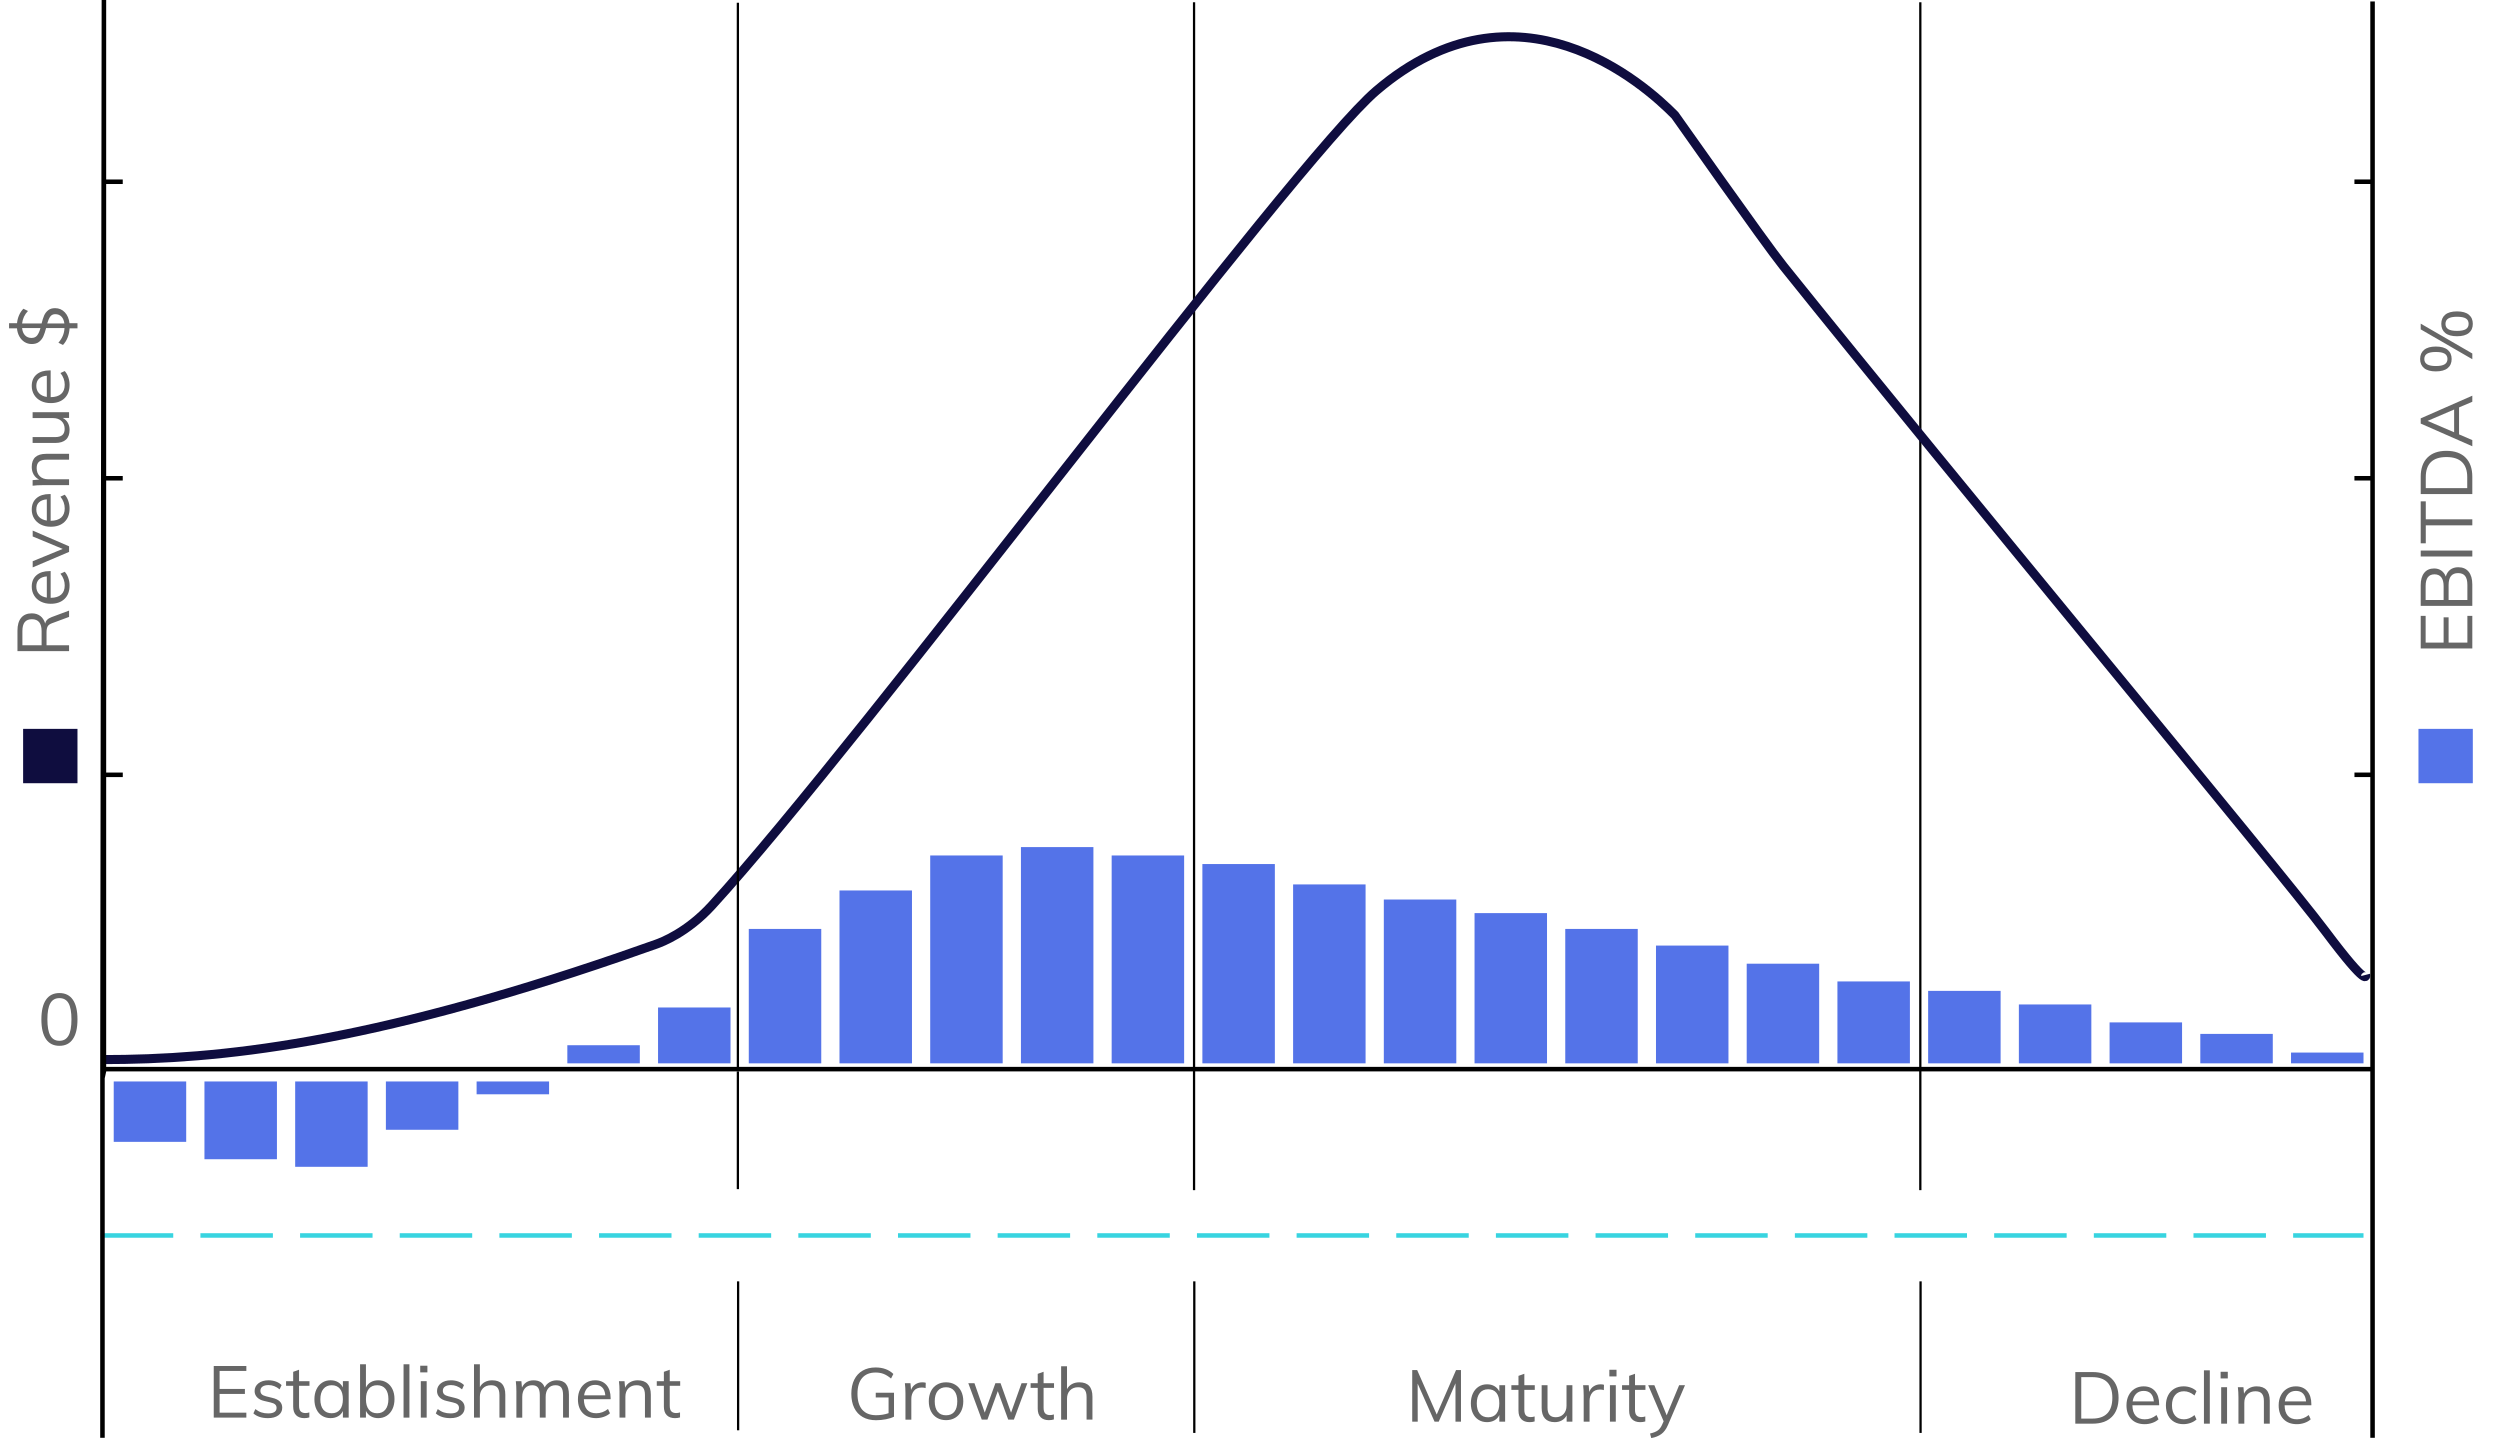 <?xml version="1.0" encoding="utf-8"?>
<!-- Generator: Adobe Illustrator 16.0.0, SVG Export Plug-In . SVG Version: 6.00 Build 0)  -->
<!DOCTYPE svg PUBLIC "-//W3C//DTD SVG 1.1//EN" "http://www.w3.org/Graphics/SVG/1.1/DTD/svg11.dtd">
<svg version="1.1" id="Layer_1" xmlns="http://www.w3.org/2000/svg" xmlns:xlink="http://www.w3.org/1999/xlink" x="0px" y="0px"
	 width="275.957px" height="158.741px" viewBox="0 0 275.957 158.741" enable-background="new 0 0 275.957 158.741"
	 xml:space="preserve">
<line fill="none" stroke="#000000" stroke-width="0.5" stroke-miterlimit="10" x1="11.549" y1="52.792" x2="13.549" y2="52.792"/>
<line fill="none" stroke="#000000" stroke-width="0.5" stroke-miterlimit="10" x1="11.553" y1="85.527" x2="13.553" y2="85.527"/>
<line fill="none" stroke="#000000" stroke-width="0.5" stroke-miterlimit="10" x1="11.549" y1="20.062" x2="13.549" y2="20.062"/>
<rect x="2.552" y="80.454" fill="#0F0D3F" width="6" height="6"/>
<rect x="266.957" y="80.454" fill="#5473E8" width="6" height="6"/>
<g>
	<path fill="#666666" d="M23.593,156.481v-5.695h3.6v0.543h-2.952v1.984h2.792v0.552h-2.792v2.072h2.952v0.544H23.593z"/>
	<path fill="#666666" d="M27.969,156.017l0.216-0.479c0.219,0.17,0.44,0.293,0.664,0.367c0.224,0.074,0.475,0.112,0.752,0.112
		c0.304,0,0.535-0.052,0.692-0.156c0.157-0.104,0.236-0.255,0.236-0.452c0-0.16-0.053-0.287-0.16-0.384
		c-0.106-0.096-0.283-0.171-0.528-0.224l-0.68-0.16c-0.336-0.074-0.596-0.208-0.78-0.4c-0.184-0.191-0.276-0.421-0.276-0.688
		c0-0.352,0.141-0.639,0.424-0.86s0.656-0.332,1.12-0.332c0.283,0,0.549,0.046,0.8,0.136c0.25,0.092,0.461,0.222,0.632,0.393
		l-0.216,0.472c-0.379-0.314-0.784-0.472-1.216-0.472c-0.288,0-0.511,0.055-0.668,0.164c-0.158,0.109-0.236,0.263-0.236,0.46
		c0,0.165,0.049,0.296,0.148,0.392s0.257,0.171,0.476,0.225l0.68,0.168c0.373,0.085,0.65,0.217,0.832,0.396
		c0.181,0.179,0.272,0.412,0.272,0.7c0,0.347-0.142,0.624-0.424,0.832c-0.283,0.208-0.667,0.313-1.152,0.313
		C28.9,156.538,28.364,156.364,27.969,156.017z"/>
	<path fill="#666666" d="M33.009,152.969v2.199c0,0.299,0.062,0.508,0.184,0.629c0.123,0.119,0.296,0.18,0.52,0.18
		c0.149,0,0.293-0.023,0.432-0.072v0.553c-0.166,0.053-0.352,0.08-0.56,0.08c-0.384,0-0.684-0.108-0.9-0.324
		c-0.216-0.217-0.324-0.535-0.324-0.957v-2.287h-0.784v-0.512h0.784v-1.033l0.648-0.231v1.265h1.152v0.512H33.009z"/>
	<path fill="#666666" d="M38.489,152.458v4.023h-0.64v-0.729c-0.117,0.252-0.294,0.444-0.532,0.58
		c-0.237,0.137-0.514,0.205-0.828,0.205c-0.357,0-0.671-0.086-0.94-0.257c-0.27-0.171-0.478-0.411-0.624-0.724
		c-0.147-0.313-0.22-0.676-0.22-1.092s0.075-0.783,0.224-1.101s0.359-0.563,0.628-0.739c0.27-0.177,0.58-0.265,0.932-0.265
		c0.314,0,0.589,0.069,0.824,0.208c0.234,0.139,0.413,0.334,0.536,0.584v-0.695H38.489z M37.529,155.597
		c0.213-0.27,0.32-0.652,0.32-1.148c0-0.495-0.106-0.877-0.32-1.144s-0.518-0.4-0.912-0.4s-0.703,0.138-0.924,0.412
		c-0.222,0.275-0.332,0.657-0.332,1.148c0,0.49,0.109,0.869,0.328,1.136c0.218,0.267,0.528,0.399,0.928,0.399
		C37.011,156,37.315,155.866,37.529,155.597z"/>
	<path fill="#666666" d="M42.689,152.618c0.272,0.17,0.483,0.411,0.632,0.723c0.149,0.313,0.224,0.677,0.224,1.093
		s-0.075,0.782-0.224,1.1c-0.149,0.317-0.36,0.564-0.632,0.74s-0.584,0.265-0.936,0.265c-0.314,0-0.589-0.07-0.824-0.209
		c-0.235-0.139-0.414-0.336-0.536-0.592v0.744h-0.648v-5.889h0.648v2.576c0.117-0.261,0.294-0.461,0.532-0.6
		c0.237-0.139,0.513-0.208,0.828-0.208C42.105,152.361,42.417,152.446,42.689,152.618z M42.545,155.588
		c0.219-0.273,0.328-0.659,0.328-1.155c0-0.485-0.108-0.861-0.324-1.128c-0.216-0.267-0.521-0.4-0.916-0.4
		c-0.4,0-0.707,0.134-0.92,0.4s-0.32,0.648-0.32,1.144c0,0.496,0.106,0.879,0.32,1.148c0.213,0.269,0.52,0.403,0.92,0.403
		C42.022,156,42.326,155.864,42.545,155.588z"/>
	<path fill="#666666" d="M44.545,156.481v-5.889h0.648v5.889H44.545z"/>
	<path fill="#666666" d="M46.385,150.752h0.792v0.736h-0.792V150.752z M46.449,156.481v-4.023h0.648v4.023H46.449z"/>
	<path fill="#666666" d="M48.105,156.017l0.216-0.479c0.219,0.17,0.44,0.293,0.664,0.367c0.224,0.074,0.475,0.112,0.752,0.112
		c0.304,0,0.535-0.052,0.692-0.156c0.157-0.104,0.236-0.255,0.236-0.452c0-0.16-0.053-0.287-0.16-0.384
		c-0.106-0.096-0.283-0.171-0.528-0.224l-0.68-0.16c-0.336-0.074-0.596-0.208-0.78-0.4c-0.184-0.191-0.276-0.421-0.276-0.688
		c0-0.352,0.141-0.639,0.424-0.86s0.656-0.332,1.12-0.332c0.283,0,0.549,0.046,0.8,0.136c0.25,0.092,0.461,0.222,0.632,0.393
		l-0.216,0.472c-0.379-0.314-0.784-0.472-1.216-0.472c-0.288,0-0.511,0.055-0.668,0.164c-0.158,0.109-0.236,0.263-0.236,0.46
		c0,0.165,0.049,0.296,0.148,0.392s0.257,0.171,0.476,0.225l0.68,0.168c0.373,0.085,0.65,0.217,0.832,0.396
		c0.181,0.179,0.272,0.412,0.272,0.7c0,0.347-0.142,0.624-0.424,0.832c-0.283,0.208-0.667,0.313-1.152,0.313
		C49.036,156.538,48.5,156.364,48.105,156.017z"/>
	<path fill="#666666" d="M55.777,153.954v2.527h-0.648v-2.496c0-0.373-0.075-0.646-0.224-0.82c-0.149-0.173-0.384-0.26-0.704-0.26
		c-0.373,0-0.672,0.115-0.896,0.344c-0.224,0.23-0.336,0.539-0.336,0.928v2.305h-0.648v-5.889h0.648v2.521
		c0.128-0.245,0.311-0.432,0.548-0.56c0.237-0.129,0.508-0.192,0.812-0.192C55.294,152.361,55.777,152.891,55.777,153.954z"/>
	<path fill="#666666" d="M62.8,153.954v2.527h-0.648v-2.496c0-0.379-0.065-0.653-0.196-0.824c-0.131-0.17-0.343-0.256-0.636-0.256
		c-0.341,0-0.608,0.115-0.8,0.344c-0.192,0.23-0.288,0.542-0.288,0.937v2.296h-0.648v-2.496c0-0.373-0.067-0.646-0.2-0.82
		c-0.133-0.173-0.347-0.26-0.64-0.26c-0.341,0-0.609,0.115-0.804,0.344c-0.195,0.23-0.292,0.542-0.292,0.937v2.296H57v-2.896
		c0-0.416-0.021-0.791-0.064-1.127h0.616l0.064,0.703c0.112-0.256,0.278-0.453,0.5-0.592c0.221-0.139,0.479-0.208,0.772-0.208
		c0.32,0,0.581,0.063,0.784,0.192c0.203,0.128,0.352,0.325,0.448,0.592c0.123-0.24,0.302-0.431,0.54-0.572
		c0.237-0.141,0.505-0.212,0.804-0.212C62.355,152.361,62.8,152.891,62.8,153.954z"/>
	<path fill="#666666" d="M67.401,154.449h-2.952c0.005,0.513,0.124,0.899,0.356,1.16S65.374,156,65.817,156
		c0.469,0,0.901-0.156,1.296-0.472L67.329,156c-0.176,0.166-0.401,0.297-0.676,0.393c-0.275,0.096-0.556,0.145-0.844,0.145
		c-0.629,0-1.123-0.186-1.48-0.557s-0.536-0.879-0.536-1.523c0-0.411,0.08-0.775,0.24-1.093s0.384-0.563,0.672-0.739
		c0.288-0.177,0.616-0.265,0.984-0.265c0.534,0,0.952,0.175,1.256,0.524c0.304,0.35,0.456,0.83,0.456,1.443V154.449z
		 M64.876,153.168c-0.21,0.203-0.345,0.488-0.404,0.856h2.344c-0.032-0.378-0.143-0.667-0.332-0.864
		c-0.189-0.197-0.452-0.296-0.788-0.296S65.087,152.966,64.876,153.168z"/>
	<path fill="#666666" d="M71.84,153.954v2.527h-0.648v-2.496c0-0.373-0.075-0.646-0.224-0.82c-0.149-0.173-0.384-0.26-0.704-0.26
		c-0.373,0-0.672,0.115-0.896,0.344c-0.224,0.23-0.336,0.539-0.336,0.928v2.305h-0.648v-2.896c0-0.416-0.021-0.791-0.064-1.127
		h0.616L69,153.176c0.123-0.261,0.306-0.462,0.552-0.604c0.245-0.141,0.525-0.212,0.84-0.212
		C71.357,152.361,71.84,152.891,71.84,153.954z"/>
	<path fill="#666666" d="M73.928,152.969v2.199c0,0.299,0.062,0.508,0.184,0.629c0.123,0.119,0.296,0.18,0.52,0.18
		c0.149,0,0.293-0.023,0.432-0.072v0.553c-0.166,0.053-0.352,0.08-0.56,0.08c-0.384,0-0.684-0.108-0.9-0.324
		c-0.216-0.217-0.324-0.535-0.324-0.957v-2.287h-0.784v-0.512h0.784v-1.033l0.648-0.231v1.265h1.152v0.512H73.928z"/>
</g>
<g>
	<path fill="#666666" d="M98.683,153.736v2.64c-0.224,0.117-0.518,0.212-0.88,0.284c-0.363,0.071-0.731,0.108-1.104,0.108
		c-0.565,0-1.054-0.116-1.464-0.349c-0.411-0.231-0.724-0.566-0.94-1.004c-0.216-0.437-0.324-0.96-0.324-1.567
		c0-0.604,0.108-1.121,0.324-1.557c0.216-0.435,0.525-0.768,0.928-1c0.402-0.232,0.878-0.348,1.428-0.348c0.4,0,0.767,0.06,1.1,0.18
		s0.62,0.301,0.86,0.54l-0.256,0.504c-0.277-0.234-0.548-0.403-0.812-0.508c-0.264-0.104-0.561-0.156-0.892-0.156
		c-0.645,0-1.14,0.202-1.484,0.604c-0.344,0.402-0.516,0.982-0.516,1.74c0,0.773,0.176,1.361,0.528,1.764s0.864,0.604,1.536,0.604
		c0.475,0,0.93-0.074,1.368-0.224v-1.736h-1.416v-0.52H98.683z"/>
	<path fill="#666666" d="M102.187,152.631l-0.016,0.592c-0.123-0.042-0.264-0.063-0.424-0.063c-0.389,0-0.679,0.121-0.868,0.364
		c-0.189,0.242-0.284,0.537-0.284,0.884v2.296h-0.648v-2.896c0-0.416-0.021-0.791-0.064-1.127h0.616l0.064,0.744
		c0.101-0.272,0.264-0.48,0.488-0.625c0.224-0.144,0.48-0.216,0.768-0.216C101.952,152.583,102.075,152.6,102.187,152.631z"/>
	<path fill="#666666" d="M103.427,156.503c-0.288-0.171-0.511-0.413-0.668-0.728c-0.158-0.314-0.236-0.684-0.236-1.104
		s0.079-0.789,0.236-1.104c0.157-0.314,0.38-0.557,0.668-0.727c0.288-0.172,0.621-0.257,1-0.257c0.378,0,0.712,0.085,1,0.257
		c0.288,0.17,0.511,0.412,0.668,0.727c0.157,0.315,0.236,0.684,0.236,1.104s-0.079,0.79-0.236,1.104s-0.38,0.557-0.668,0.728
		s-0.622,0.257-1,0.257C104.048,156.76,103.715,156.674,103.427,156.503z M105.347,155.828c0.213-0.265,0.32-0.649,0.32-1.156
		c0-0.49-0.109-0.87-0.328-1.14c-0.219-0.27-0.523-0.404-0.912-0.404c-0.395,0-0.702,0.135-0.92,0.404
		c-0.219,0.27-0.328,0.649-0.328,1.14c0,0.507,0.108,0.892,0.324,1.156c0.216,0.265,0.524,0.396,0.924,0.396
		S105.134,156.092,105.347,155.828z"/>
	<path fill="#666666" d="M112.763,152.68h0.64l-1.488,4.023h-0.624l-1.152-3.145l-1.144,3.145h-0.624l-1.488-4.023h0.68l1.136,3.248
		l1.176-3.248h0.568l1.16,3.256L112.763,152.68z"/>
	<path fill="#666666" d="M115.194,153.192v2.199c0,0.299,0.062,0.508,0.184,0.629c0.123,0.119,0.296,0.18,0.52,0.18
		c0.149,0,0.293-0.023,0.432-0.072v0.553c-0.166,0.053-0.352,0.08-0.56,0.08c-0.384,0-0.684-0.108-0.9-0.324
		c-0.216-0.217-0.324-0.535-0.324-0.957v-2.287h-0.784v-0.512h0.784v-1.033l0.648-0.231v1.265h1.152v0.512H115.194z"/>
	<path fill="#666666" d="M120.587,154.176v2.527h-0.648v-2.496c0-0.373-0.075-0.646-0.224-0.82c-0.149-0.173-0.384-0.26-0.704-0.26
		c-0.373,0-0.672,0.115-0.896,0.344c-0.224,0.23-0.336,0.539-0.336,0.928v2.305h-0.648v-5.889h0.648v2.521
		c0.128-0.245,0.311-0.432,0.548-0.56c0.237-0.129,0.508-0.192,0.812-0.192C120.104,152.583,120.587,153.114,120.587,154.176z"/>
</g>
<g>
	<path fill="#666666" d="M160.724,151.229h0.544v5.696h-0.608v-4.231l-1.848,4.231h-0.464l-1.864-4.2l0.008,4.2h-0.607v-5.696h0.544
		l2.16,4.912L160.724,151.229z"/>
	<path fill="#666666" d="M166.14,152.901v4.024H165.5v-0.728c-0.117,0.25-0.294,0.443-0.531,0.58
		c-0.237,0.135-0.514,0.203-0.828,0.203c-0.357,0-0.671-0.085-0.939-0.256c-0.27-0.17-0.479-0.412-0.625-0.724
		s-0.22-0.677-0.22-1.093s0.075-0.782,0.224-1.1c0.15-0.316,0.359-0.564,0.629-0.74s0.58-0.264,0.932-0.264
		c0.314,0,0.59,0.069,0.824,0.208s0.413,0.333,0.535,0.584v-0.696H166.14z M165.18,156.042c0.214-0.27,0.319-0.652,0.319-1.148
		s-0.105-0.877-0.319-1.144s-0.518-0.4-0.912-0.4s-0.702,0.138-0.924,0.412s-0.332,0.657-0.332,1.147
		c0,0.491,0.109,0.87,0.328,1.137c0.218,0.267,0.528,0.4,0.928,0.4C164.663,156.446,164.966,156.311,165.18,156.042z"/>
	<path fill="#666666" d="M168.259,153.413v2.201c0,0.299,0.063,0.508,0.185,0.627c0.122,0.121,0.296,0.181,0.521,0.181
		c0.148,0,0.293-0.024,0.432-0.072v0.552c-0.166,0.054-0.352,0.08-0.561,0.08c-0.383,0-0.684-0.107-0.899-0.324
		c-0.216-0.215-0.324-0.534-0.324-0.955v-2.289h-0.784v-0.512h0.784v-1.031l0.647-0.232v1.264h1.152v0.512H168.259z"/>
	<path fill="#666666" d="M173.564,152.901v4.024h-0.633v-0.696c-0.127,0.246-0.307,0.432-0.535,0.561
		c-0.229,0.128-0.488,0.191-0.776,0.191c-0.475,0-0.835-0.133-1.08-0.4c-0.245-0.266-0.368-0.66-0.368-1.184v-2.496h0.648v2.48
		c0,0.363,0.074,0.629,0.225,0.8c0.148,0.171,0.375,0.257,0.68,0.257c0.357,0,0.645-0.117,0.863-0.349s0.328-0.537,0.328-0.916
		v-2.272H173.564z"/>
	<path fill="#666666" d="M177.052,152.854l-0.016,0.592c-0.123-0.043-0.265-0.064-0.425-0.064c-0.39,0-0.679,0.121-0.868,0.363
		c-0.189,0.244-0.283,0.538-0.283,0.885v2.296h-0.648v-2.896c0-0.416-0.021-0.793-0.064-1.129h0.616l0.064,0.744
		c0.101-0.271,0.264-0.479,0.487-0.623c0.225-0.145,0.48-0.217,0.769-0.217C176.818,152.805,176.94,152.821,177.052,152.854z"/>
	<path fill="#666666" d="M177.644,151.198h0.792v0.735h-0.792V151.198z M177.708,156.925v-4.024h0.647v4.024H177.708z"/>
	<path fill="#666666" d="M180.476,153.413v2.201c0,0.299,0.061,0.508,0.184,0.627c0.123,0.121,0.296,0.181,0.52,0.181
		c0.15,0,0.294-0.024,0.433-0.072v0.552c-0.165,0.054-0.353,0.08-0.56,0.08c-0.385,0-0.685-0.107-0.9-0.324
		c-0.216-0.215-0.324-0.534-0.324-0.955v-2.289h-0.783v-0.512h0.783v-1.031l0.648-0.232v1.264h1.152v0.512H180.476z"/>
	<path fill="#666666" d="M185.996,152.901l-1.88,4.393c-0.197,0.459-0.445,0.795-0.743,1.008c-0.299,0.213-0.668,0.359-1.104,0.439
		l-0.136-0.504c0.379-0.085,0.665-0.198,0.859-0.34c0.195-0.141,0.356-0.358,0.484-0.652l0.16-0.359l-1.704-3.984h0.68l1.36,3.32
		l1.376-3.32H185.996z"/>
</g>
<g>
	<path fill="#666666" d="M229.078,151.452h1.912c0.912,0,1.617,0.247,2.115,0.74c0.499,0.494,0.748,1.193,0.748,2.1
		c0,0.912-0.249,1.616-0.748,2.112c-0.498,0.496-1.203,0.744-2.115,0.744h-1.912V151.452z M230.95,156.588
		c0.735,0,1.289-0.192,1.659-0.576c0.371-0.385,0.557-0.957,0.557-1.721c0-1.52-0.738-2.279-2.216-2.279h-1.216v4.576H230.95z"/>
	<path fill="#666666" d="M238.333,155.116h-2.952c0.005,0.512,0.124,0.898,0.356,1.16c0.231,0.262,0.568,0.393,1.012,0.393
		c0.469,0,0.9-0.158,1.296-0.473l0.216,0.473c-0.176,0.165-0.401,0.295-0.676,0.392c-0.275,0.096-0.557,0.144-0.844,0.144
		c-0.63,0-1.123-0.186-1.48-0.556s-0.536-0.878-0.536-1.524c0-0.41,0.08-0.774,0.24-1.092c0.16-0.316,0.384-0.564,0.672-0.74
		s0.616-0.264,0.983-0.264c0.534,0,0.953,0.175,1.257,0.523c0.304,0.35,0.456,0.832,0.456,1.445V155.116z M235.809,153.836
		c-0.21,0.202-0.345,0.487-0.403,0.855h2.344c-0.032-0.379-0.143-0.666-0.332-0.863s-0.452-0.297-0.788-0.297
		S236.02,153.633,235.809,153.836z"/>
	<path fill="#666666" d="M239.986,156.948c-0.291-0.17-0.516-0.412-0.672-0.724c-0.158-0.312-0.236-0.677-0.236-1.093
		s0.08-0.782,0.24-1.1c0.16-0.316,0.388-0.564,0.684-0.74s0.641-0.264,1.036-0.264c0.272,0,0.534,0.047,0.788,0.141
		c0.253,0.093,0.463,0.223,0.627,0.388l-0.215,0.479c-0.203-0.16-0.399-0.277-0.588-0.352c-0.189-0.074-0.383-0.112-0.58-0.112
		c-0.411,0-0.734,0.138-0.969,0.412s-0.352,0.657-0.352,1.147c0,0.486,0.115,0.863,0.348,1.133s0.557,0.404,0.973,0.404
		c0.197,0,0.391-0.037,0.58-0.112c0.188-0.075,0.385-0.192,0.588-0.353l0.215,0.48c-0.17,0.16-0.385,0.287-0.643,0.38
		c-0.26,0.093-0.527,0.14-0.805,0.14C240.617,157.204,240.276,157.119,239.986,156.948z"/>
	<path fill="#666666" d="M243.277,157.148v-5.888h0.648v5.888H243.277z"/>
	<path fill="#666666" d="M245.117,151.42h0.793v0.735h-0.793V151.42z M245.181,157.148v-4.024h0.648v4.024H245.181z"/>
	<path fill="#666666" d="M250.542,154.62v2.528h-0.647v-2.496c0-0.373-0.075-0.646-0.225-0.819
		c-0.149-0.174-0.384-0.261-0.704-0.261c-0.373,0-0.672,0.114-0.896,0.345c-0.225,0.229-0.336,0.538-0.336,0.928v2.304h-0.648
		v-2.896c0-0.416-0.021-0.793-0.064-1.129h0.616l0.064,0.721c0.122-0.262,0.306-0.463,0.552-0.604
		c0.245-0.142,0.525-0.212,0.84-0.212C250.058,153.028,250.542,153.559,250.542,154.62z"/>
	<path fill="#666666" d="M255.133,155.116h-2.952c0.006,0.512,0.124,0.898,0.355,1.16c0.232,0.262,0.57,0.393,1.013,0.393
		c0.47,0,0.901-0.158,1.296-0.473l0.216,0.473c-0.176,0.165-0.401,0.295-0.676,0.392c-0.274,0.096-0.556,0.144-0.845,0.144
		c-0.629,0-1.122-0.186-1.479-0.556s-0.536-0.878-0.536-1.524c0-0.41,0.08-0.774,0.24-1.092c0.16-0.316,0.384-0.564,0.672-0.74
		s0.616-0.264,0.984-0.264c0.533,0,0.951,0.175,1.256,0.523c0.304,0.35,0.456,0.832,0.456,1.445V155.116z M252.609,153.836
		c-0.211,0.202-0.346,0.487-0.404,0.855h2.345c-0.032-0.379-0.144-0.666-0.332-0.863c-0.189-0.197-0.452-0.297-0.788-0.297
		S252.82,153.633,252.609,153.836z"/>
</g>
<line fill="none" stroke="#000000" stroke-width="0.25" stroke-miterlimit="5" x1="131.803" y1="118.15" x2="131.803" y2="0.25"/>
<line fill="none" stroke="#000000" stroke-width="0.25" stroke-miterlimit="5" x1="211.97" y1="118.15" x2="211.97" y2="0.25"/>
<line fill="none" stroke="#000000" stroke-width="0.25" stroke-miterlimit="5" x1="131.803" y1="131.372" x2="131.803" y2="118.142"/>
<line fill="none" stroke="#000000" stroke-width="0.25" stroke-miterlimit="5" x1="211.97" y1="131.372" x2="211.97" y2="118.142"/>
<path fill="none" stroke="#0F0D3F" stroke-miterlimit="10" d="M11.31,116.961c13.044,0,29.16-1.741,57.104-11.336
	c1.313-0.451,2.65-0.919,4.016-1.405c0.607-0.216,3.402-1.265,6.138-4.256c16.687-18.24,64.218-82.148,73.359-89.951
	c15.581-13.299,29.655-0.657,32.957,2.707c0.042,0.044,9.888,14.059,11.97,16.655c19.156,23.896,54.852,66.778,59.842,73.436
	c4.866,6.492,4.428,4.8,4.428,4.8"/>
<line fill="none" stroke="#000000" stroke-width="0.25" stroke-miterlimit="5" x1="81.449" y1="131.26" x2="81.449" y2="118.26"/>
<g>
	<path fill="#666666" d="M5.076,114.7c-0.339-0.494-0.508-1.217-0.508-2.172s0.169-1.68,0.508-2.172
		c0.338-0.494,0.833-0.74,1.484-0.74s1.146,0.246,1.484,0.74c0.339,0.492,0.508,1.215,0.508,2.164c0,0.954-0.169,1.68-0.508,2.176
		c-0.338,0.496-0.833,0.744-1.484,0.744S5.415,115.193,5.076,114.7z M7.564,114.311c0.216-0.384,0.324-0.98,0.324-1.791
		c0-0.806-0.107-1.398-0.32-1.776c-0.213-0.379-0.55-0.568-1.008-0.568c-0.453,0-0.788,0.189-1.004,0.568
		c-0.216,0.378-0.324,0.971-0.324,1.776c0,0.805,0.108,1.4,0.324,1.787s0.551,0.58,1.004,0.58S7.348,114.696,7.564,114.311z"/>
</g>
<rect x="212.833" y="109.375" fill="#5473E8" width="8" height="8"/>
<rect x="222.848" y="110.875" fill="#5473E8" width="8" height="6.5"/>
<rect x="232.862" y="112.855" fill="#5473E8" width="8" height="4.521"/>
<rect x="242.876" y="114.125" fill="#5473E8" width="8" height="3.25"/>
<rect x="252.89" y="116.185" fill="#5473E8" width="8" height="1.19"/>
<rect x="162.764" y="100.792" fill="#5473E8" width="8" height="16.583"/>
<rect x="172.778" y="102.538" fill="#5473E8" width="8" height="14.838"/>
<rect x="182.792" y="104.375" fill="#5473E8" width="8" height="13"/>
<rect x="192.806" y="106.376" fill="#5473E8" width="8" height="10.999"/>
<rect x="202.82" y="108.334" fill="#5473E8" width="8" height="9.041"/>
<rect x="82.652" y="102.538" fill="#5473E8" width="8" height="14.838"/>
<rect x="92.666" y="98.292" fill="#5473E8" width="8" height="19.084"/>
<rect x="102.679" y="94.429" fill="#5473E8" width="8" height="22.946"/>
<rect x="112.694" y="93.504" fill="#5473E8" width="8" height="23.871"/>
<rect x="122.708" y="94.43" fill="#5473E8" width="8" height="22.946"/>
<rect x="12.553" y="119.375" fill="#5473E8" width="8" height="6.666"/>
<rect x="22.568" y="119.375" fill="#5473E8" width="8" height="8.584"/>
<rect x="32.582" y="119.375" fill="#5473E8" width="8" height="9.421"/>
<rect x="42.595" y="119.375" fill="#5473E8" width="8" height="5.333"/>
<rect x="52.609" y="119.375" fill="#5473E8" width="8" height="1.416"/>
<rect x="132.722" y="95.376" fill="#5473E8" width="8" height="22"/>
<rect x="142.736" y="97.625" fill="#5473E8" width="8" height="19.75"/>
<rect x="152.75" y="99.292" fill="#5473E8" width="8" height="18.084"/>
<rect x="72.637" y="111.209" fill="#5473E8" width="8" height="6.166"/>
<rect x="62.624" y="115.375" fill="#5473E8" width="8" height="2"/>
<g>
	<path fill="#666666" d="M7.624,67.399v0.696l-1.896,0.704c-0.235,0.085-0.392,0.204-0.472,0.356s-0.12,0.367-0.12,0.644v1.424
		h2.488v0.648H1.928v-2.264c0-0.613,0.136-1.084,0.408-1.412S3,67.703,3.512,67.703c0.373,0,0.687,0.098,0.94,0.292
		c0.253,0.195,0.433,0.476,0.54,0.844c0.026-0.166,0.097-0.307,0.212-0.424c0.115-0.117,0.279-0.216,0.492-0.296L7.624,67.399z
		 M4.592,69.663c0-0.875-0.357-1.312-1.072-1.312c-0.352,0-0.615,0.107-0.788,0.32s-0.26,0.544-0.26,0.992v1.56h2.12V69.663z"/>
	<path fill="#666666" d="M5.592,63.039v2.952c0.512-0.005,0.899-0.124,1.16-0.356s0.392-0.569,0.392-1.012
		c0-0.469-0.157-0.901-0.472-1.296l0.472-0.216c0.166,0.176,0.296,0.401,0.392,0.676c0.096,0.275,0.144,0.556,0.144,0.844
		c0,0.629-0.186,1.123-0.556,1.48S6.246,66.647,5.6,66.647c-0.411,0-0.775-0.08-1.092-0.24c-0.317-0.16-0.564-0.384-0.74-0.672
		c-0.176-0.288-0.264-0.616-0.264-0.984c0-0.534,0.175-0.952,0.524-1.256c0.35-0.304,0.831-0.456,1.444-0.456H5.592z M4.312,65.563
		c0.203,0.21,0.488,0.345,0.856,0.404v-2.344c-0.378,0.032-0.667,0.143-0.864,0.332c-0.197,0.189-0.296,0.452-0.296,0.788
		S4.109,65.352,4.312,65.563z"/>
	<path fill="#666666" d="M3.608,59.215v-0.648l4.016,1.736v0.616l-4.016,1.712v-0.68l3.312-1.36L3.608,59.215z"/>
	<path fill="#666666" d="M5.592,54.535v2.952c0.512-0.005,0.899-0.124,1.16-0.356s0.392-0.569,0.392-1.012
		c0-0.469-0.157-0.901-0.472-1.296l0.472-0.216c0.166,0.176,0.296,0.401,0.392,0.676c0.096,0.275,0.144,0.556,0.144,0.844
		c0,0.629-0.186,1.123-0.556,1.48S6.246,58.143,5.6,58.143c-0.411,0-0.775-0.08-1.092-0.24c-0.317-0.16-0.564-0.384-0.74-0.672
		c-0.176-0.288-0.264-0.616-0.264-0.984c0-0.534,0.175-0.952,0.524-1.256c0.35-0.304,0.831-0.456,1.444-0.456H5.592z M4.312,57.059
		c0.203,0.21,0.488,0.345,0.856,0.404v-2.344c-0.378,0.032-0.667,0.143-0.864,0.332c-0.197,0.189-0.296,0.452-0.296,0.788
		S4.109,56.848,4.312,57.059z"/>
	<path fill="#666666" d="M5.096,50.095h2.528v0.648H5.128c-0.373,0-0.646,0.075-0.82,0.224s-0.26,0.384-0.26,0.704
		c0,0.373,0.115,0.672,0.344,0.896s0.539,0.336,0.928,0.336h2.304v0.648H4.728c-0.416,0-0.792,0.021-1.128,0.064v-0.616l0.72-0.064
		c-0.261-0.123-0.462-0.306-0.604-0.552c-0.141-0.245-0.212-0.525-0.212-0.84C3.504,50.578,4.035,50.095,5.096,50.095z"/>
	<path fill="#666666" d="M3.6,45.503h4.024v0.632H6.928c0.245,0.128,0.432,0.307,0.56,0.536C7.616,46.9,7.68,47.159,7.68,47.447
		c0,0.475-0.133,0.834-0.4,1.08c-0.267,0.245-0.661,0.368-1.184,0.368H3.6v-0.648h2.48c0.363,0,0.629-0.075,0.8-0.224
		c0.171-0.149,0.256-0.376,0.256-0.68c0-0.357-0.116-0.646-0.348-0.864s-0.537-0.328-0.916-0.328H3.6V45.503z"/>
	<path fill="#666666" d="M5.592,40.887v2.952c0.512-0.005,0.899-0.124,1.16-0.356s0.392-0.569,0.392-1.012
		c0-0.469-0.157-0.901-0.472-1.296l0.472-0.216c0.166,0.176,0.296,0.401,0.392,0.676c0.096,0.275,0.144,0.556,0.144,0.844
		c0,0.629-0.186,1.123-0.556,1.48S6.246,44.495,5.6,44.495c-0.411,0-0.775-0.08-1.092-0.24c-0.317-0.16-0.564-0.384-0.74-0.672
		c-0.176-0.288-0.264-0.616-0.264-0.984c0-0.534,0.175-0.952,0.524-1.256c0.35-0.304,0.831-0.456,1.444-0.456H5.592z M4.312,43.411
		c0.203,0.21,0.488,0.345,0.856,0.404v-2.344c-0.378,0.032-0.667,0.143-0.864,0.332c-0.197,0.189-0.296,0.452-0.296,0.788
		S4.109,43.2,4.312,43.411z"/>
	<path fill="#666666" d="M7.152,34.471c0.288,0.304,0.461,0.707,0.52,1.208h0.88v0.56H7.68c-0.021,0.368-0.093,0.708-0.216,1.02
		c-0.123,0.312-0.293,0.585-0.512,0.82l-0.504-0.248c0.219-0.256,0.381-0.513,0.488-0.772c0.107-0.259,0.168-0.54,0.184-0.844H5.088
		c-0.096,0.368-0.197,0.672-0.304,0.912c-0.107,0.24-0.263,0.441-0.468,0.604c-0.205,0.163-0.476,0.244-0.812,0.244
		c-0.293,0-0.557-0.073-0.792-0.22c-0.234-0.146-0.425-0.351-0.572-0.612c-0.147-0.261-0.236-0.563-0.268-0.904H1v-0.56h0.88
		c0.027-0.31,0.102-0.604,0.224-0.884c0.123-0.28,0.283-0.519,0.48-0.716l0.504,0.248c-0.373,0.389-0.589,0.848-0.648,1.376h2.152
		c0.085-0.352,0.179-0.644,0.28-0.876c0.102-0.232,0.25-0.425,0.444-0.58c0.195-0.155,0.45-0.232,0.764-0.232
		C6.507,34.015,6.864,34.167,7.152,34.471z M4.104,37.023c0.144-0.187,0.264-0.456,0.36-0.808H2.44
		c0.032,0.341,0.14,0.608,0.324,0.8c0.184,0.192,0.423,0.288,0.716,0.288C3.752,37.303,3.96,37.209,4.104,37.023z M6.78,34.947
		c-0.173-0.178-0.401-0.268-0.684-0.268c-0.235,0-0.417,0.088-0.548,0.264c-0.13,0.176-0.241,0.43-0.332,0.76h1.888
		C7.062,35.378,6.954,35.125,6.78,34.947z"/>
</g>
<line fill="none" stroke="#38D4E0" stroke-width="0.5" stroke-miterlimit="10" stroke-dasharray="8,3" x1="11.123" y1="136.375" x2="260.89" y2="136.375"/>
<line fill="none" stroke="#000000" stroke-width="0.25" stroke-miterlimit="5" x1="81.449" y1="118.203" x2="81.449" y2="0.303"/>
<line fill="none" stroke="#000000" stroke-width="0.25" stroke-miterlimit="5" x1="131.83" y1="158.17" x2="131.83" y2="141.44"/>
<line fill="none" stroke="#000000" stroke-width="0.25" stroke-miterlimit="5" x1="211.997" y1="158.17" x2="211.997" y2="141.44"/>
<line fill="none" stroke="#000000" stroke-width="0.25" stroke-miterlimit="5" x1="81.475" y1="157.879" x2="81.475" y2="141.44"/>
<polyline fill="none" stroke="#000000" stroke-width="0.5" stroke-miterlimit="10" points="261.89,158.706 261.89,117.978 
	261.89,0.162 261.89,118.014 260.89,118.014 11.523,118.014 11.47,118.26 11.47,0 11.31,117.961 11.31,158.706 "/>
<g>
	<path fill="#666666" d="M272.901,71.58h-5.696v-3.6h0.544v2.952h1.984V68.14h0.551v2.792h2.072v-2.952h0.545V71.58z"/>
	<path fill="#666666" d="M270.464,62.884c0.237-0.182,0.532-0.272,0.884-0.272c0.496,0,0.879,0.165,1.148,0.496
		c0.27,0.331,0.404,0.797,0.404,1.4v2.368h-5.696v-2.288c0-0.581,0.13-1.033,0.388-1.356c0.259-0.322,0.625-0.484,1.1-0.484
		c0.305,0,0.567,0.079,0.789,0.236c0.221,0.158,0.385,0.377,0.491,0.66C270.063,63.318,270.227,63.065,270.464,62.884z
		 M269.733,66.228v-1.536c0-0.426-0.086-0.749-0.256-0.968c-0.172-0.219-0.422-0.328-0.752-0.328c-0.651,0-0.977,0.432-0.977,1.296
		v1.536H269.733z M272.104,63.576c-0.168-0.211-0.425-0.316-0.771-0.316c-0.699,0-1.049,0.435-1.049,1.304v1.664h2.072v-1.664
		C272.356,64.116,272.272,63.786,272.104,63.576z"/>
	<path fill="#666666" d="M272.901,61.428h-5.696v-0.656h5.696V61.428z"/>
	<path fill="#666666" d="M272.901,57.988h-5.137v1.984h-0.56V55.34h0.56v1.984h5.137V57.988z"/>
	<path fill="#666666" d="M267.205,54.54v-1.912c0-0.912,0.247-1.617,0.739-2.116c0.494-0.499,1.193-0.748,2.101-0.748
		c0.912,0,1.616,0.25,2.112,0.748s0.744,1.204,0.744,2.116v1.912H267.205z M272.34,52.667c0-0.736-0.191-1.289-0.576-1.66
		c-0.384-0.371-0.957-0.556-1.72-0.556c-1.521,0-2.28,0.739-2.28,2.216v1.216h4.576V52.667z"/>
	<path fill="#666666" d="M272.901,44.348l-1.465,0.624v2.976l1.465,0.632v0.68l-5.696-2.504V46.18l5.696-2.504V44.348z
		 M270.893,47.716v-2.512l-2.929,1.256L270.893,47.716z"/>
	<path fill="#666666" d="M270.18,40.636c-0.293,0.24-0.729,0.36-1.304,0.36c-0.571,0-1.003-0.12-1.296-0.36
		c-0.293-0.24-0.439-0.576-0.439-1.008s0.146-0.77,0.439-1.012s0.725-0.364,1.296-0.364c0.575,0,1.011,0.121,1.304,0.364
		s0.44,0.58,0.44,1.012S270.473,40.396,270.18,40.636z M272.901,39.02v0.632l-5.696-3.296v-0.632L272.901,39.02z M269.848,39.04
		c-0.205-0.125-0.529-0.188-0.972-0.188c-0.438,0-0.759,0.063-0.964,0.188c-0.205,0.125-0.309,0.321-0.309,0.588
		c0,0.261,0.104,0.456,0.309,0.584s0.526,0.192,0.964,0.192c0.442,0,0.767-0.064,0.972-0.192s0.309-0.323,0.309-0.584
		C270.157,39.361,270.053,39.165,269.848,39.04z M272.516,36.756c-0.293,0.24-0.728,0.36-1.304,0.36s-1.009-0.12-1.3-0.36
		c-0.291-0.24-0.436-0.576-0.436-1.008c0-0.432,0.145-0.77,0.436-1.012s0.724-0.364,1.3-0.364s1.011,0.121,1.304,0.364
		s0.44,0.58,0.44,1.012C272.957,36.18,272.809,36.516,272.516,36.756z M272.188,35.152c-0.202-0.125-0.527-0.188-0.976-0.188
		c-0.438,0-0.759,0.064-0.964,0.192s-0.309,0.326-0.309,0.592s0.104,0.462,0.309,0.588s0.526,0.188,0.964,0.188
		c0.442,0,0.767-0.063,0.972-0.188s0.309-0.321,0.309-0.588C272.493,35.476,272.391,35.277,272.188,35.152z"/>
</g>
<line fill="none" stroke="#000000" stroke-width="0.5" stroke-miterlimit="10" x1="259.888" y1="52.791" x2="261.888" y2="52.791"/>
<line fill="none" stroke="#000000" stroke-width="0.5" stroke-miterlimit="10" x1="259.892" y1="85.525" x2="261.892" y2="85.525"/>
<line fill="none" stroke="#000000" stroke-width="0.5" stroke-miterlimit="10" x1="259.888" y1="20.06" x2="261.888" y2="20.06"/>
</svg>
